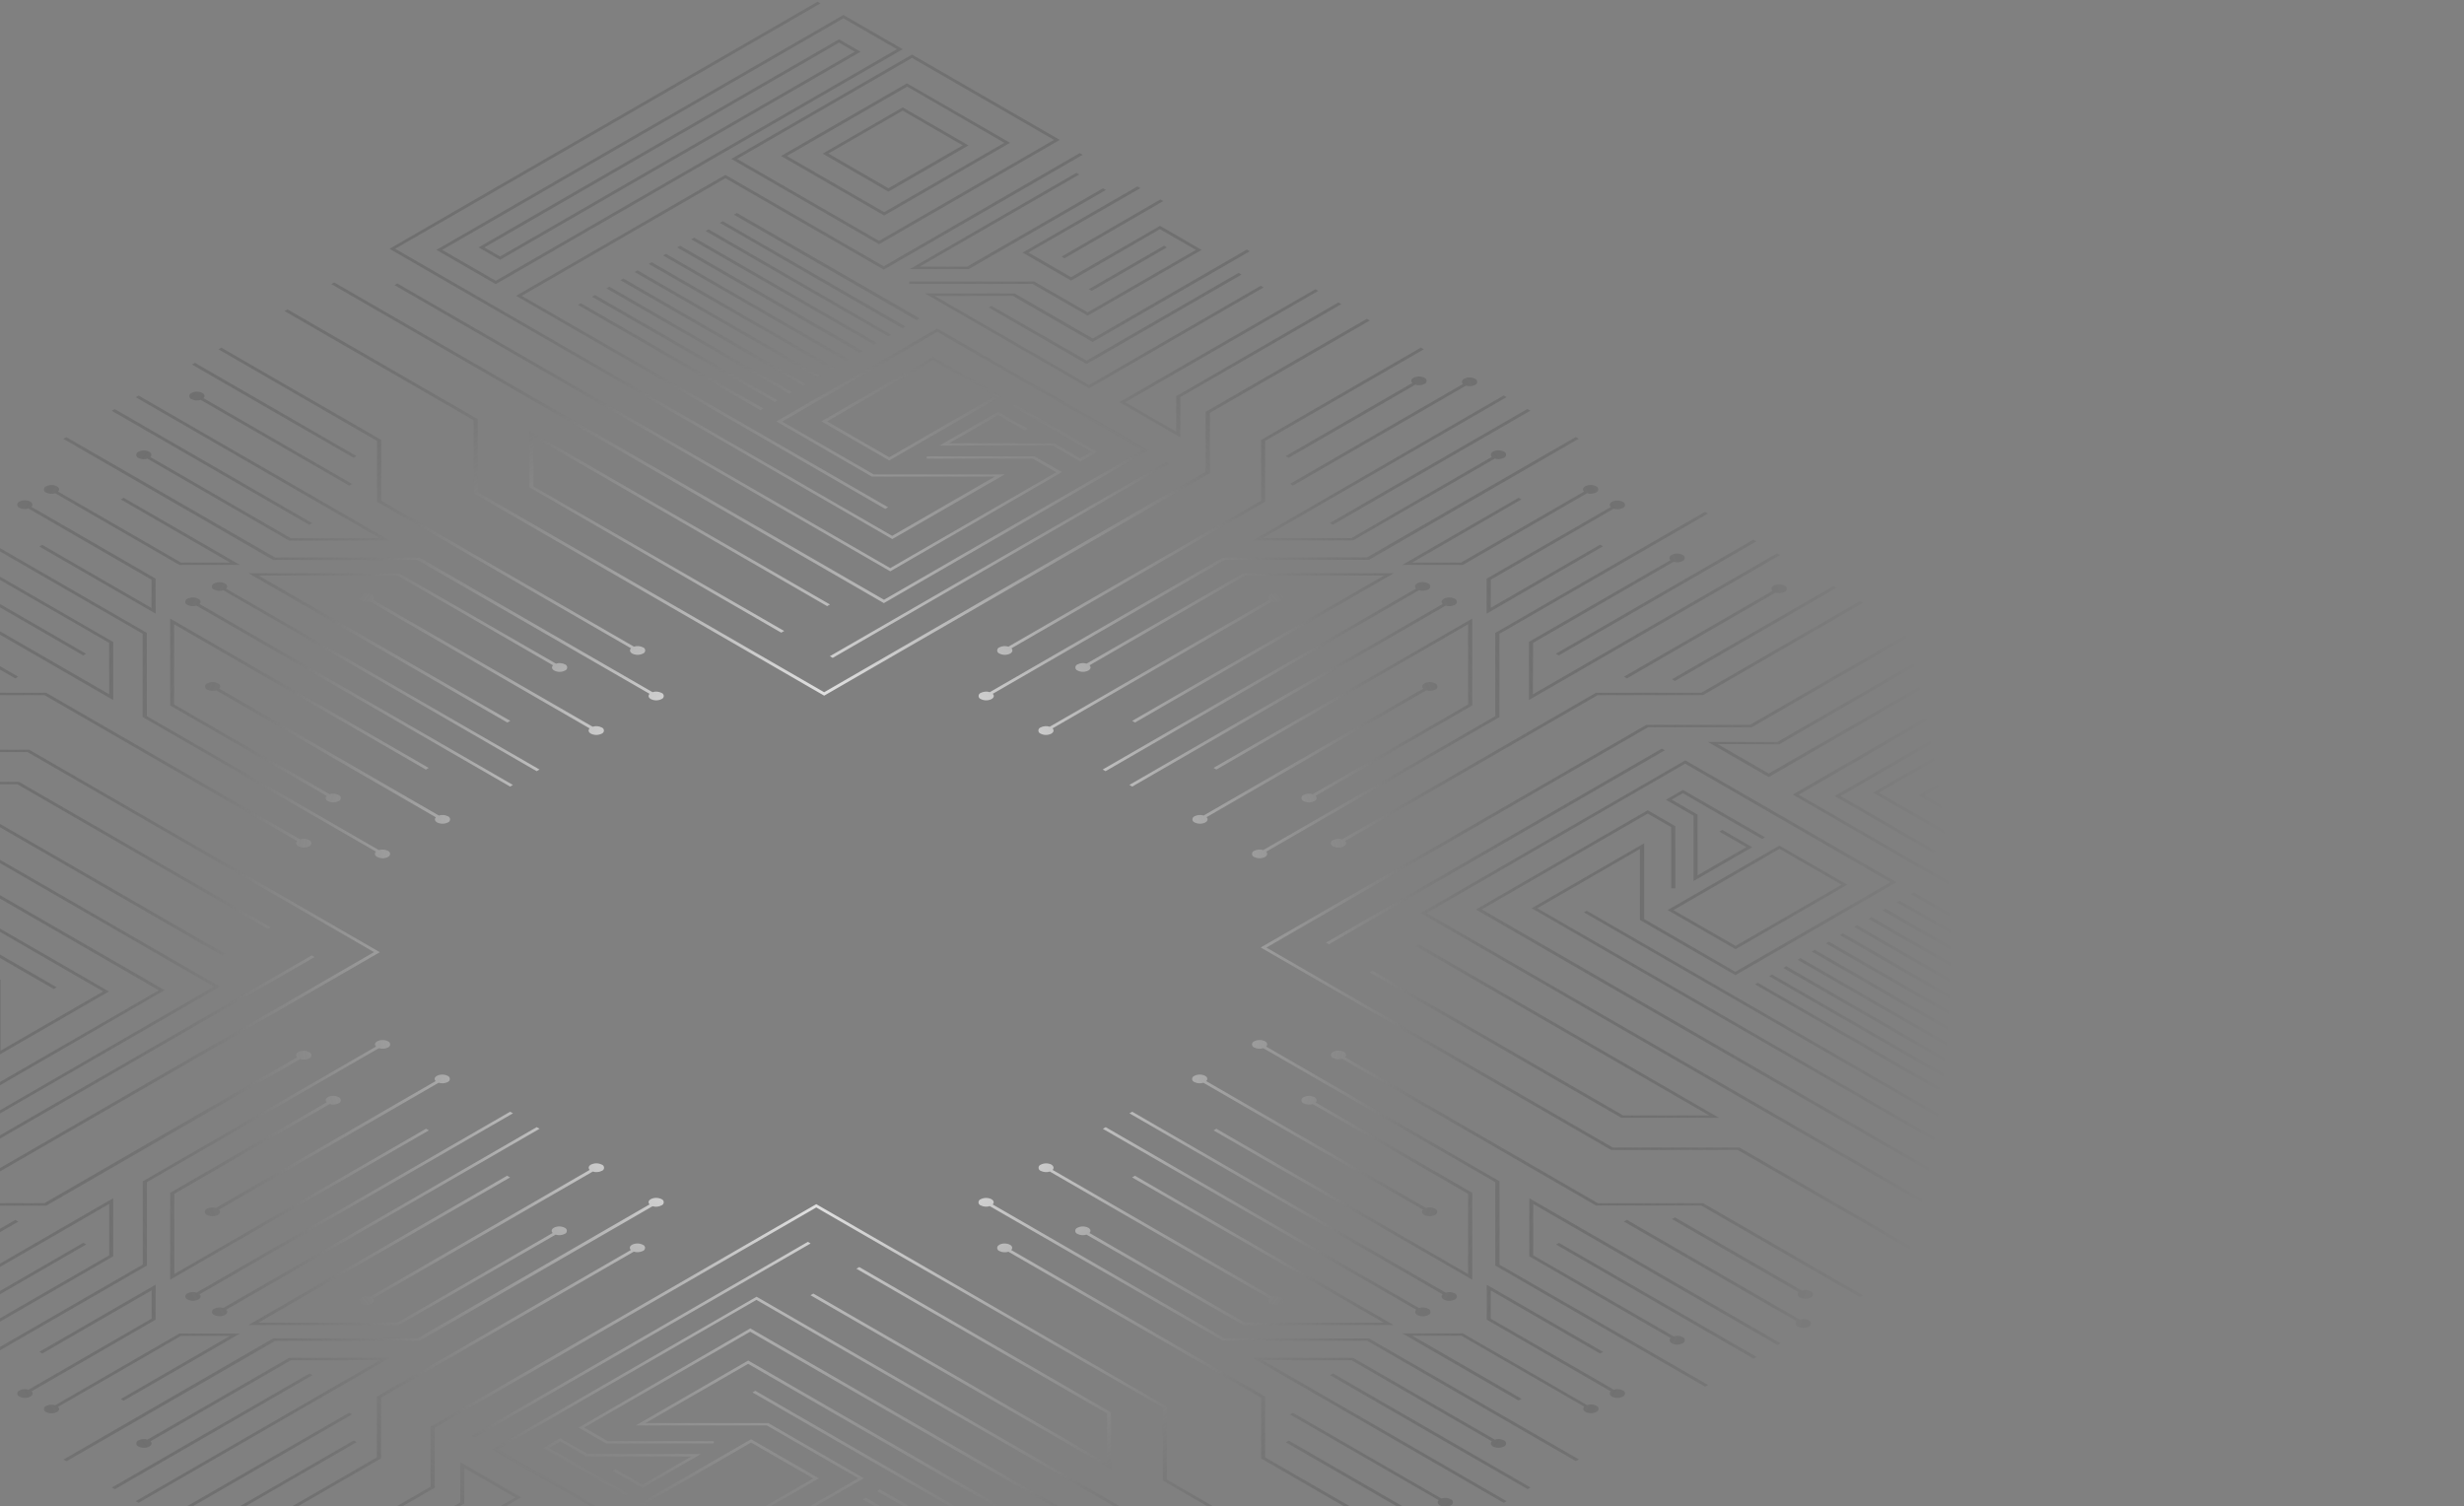<svg width="1253" height="766" viewBox="0 0 1253 766" fill="none" xmlns="http://www.w3.org/2000/svg">
<rect x="0" y="0" width="1253" height="766" fill="#808080" stroke="none"/>
<path style="mix-blend-mode:color-dodge" d="M-87.096 482.167L-179.964 428.551L-181.417 429.392L-88.564 483.008L-87.096 482.167ZM-94.316 486.327L-187.184 432.788L-188.637 433.629L-95.769 487.169L-94.316 486.327ZM-108.756 494.664L-201.609 441.048L-203.139 441.89L-110.271 495.506L-108.756 494.664ZM-137.622 511.338L-230.49 457.722L-232.019 458.563L-139.151 512.179L-137.622 511.338ZM-123.181 503.001L-216.049 449.385L-217.502 450.227L-124.65 503.842L-123.181 503.001ZM-115.976 498.84L-208.829 445.301L-210.282 446.142L-117.43 499.758L-115.976 498.84ZM-101.536 490.58L-194.389 436.964L-195.918 437.805L-102.989 491.345L-101.536 490.58ZM-79.876 478.082L-172.744 424.543L-174.197 425.384L-81.344 478.924L-79.876 478.082ZM-58.23 465.569L-151.083 411.877L-152.613 412.718L-59.745 466.258L-58.23 465.569ZM-130.401 507.162L-223.269 453.622L-224.723 454.464L-131.855 508.003L-130.401 507.162ZM-65.451 469.669L-158.303 416.053L-159.833 416.894L-66.965 470.51L-65.451 469.669ZM-72.671 473.83L-165.523 420.214L-167.053 421.055L-74.078 474.671L-72.671 473.83ZM424.313 186.904L331.445 133.365L329.915 134.206L422.844 187.7L424.313 186.904ZM388.212 207.739L295.359 154.199L293.906 155.041L386.759 208.657L388.212 207.739ZM395.432 203.578L302.579 150.039L301.05 150.88L394.01 204.419L395.432 203.578ZM445.912 174.407L353.06 120.867L351.53 121.709L444.49 175.248L445.912 174.407ZM453.132 170.231L360.356 116.63L358.827 117.471L451.694 171.011L453.132 170.231ZM438.738 178.522L345.885 124.982L344.356 125.823L437.208 179.439L438.738 178.522ZM460.398 166.024L367.531 112.485L366.077 113.326L458.945 166.942L460.398 166.024ZM467.619 161.863L374.751 108.324L373.221 109.165L466.074 162.781L467.619 161.863ZM402.652 199.356L309.876 145.786L308.346 146.627L401.214 200.167L402.652 199.356ZM417.093 191.019L324.225 137.48L322.772 138.321L415.64 191.861L417.093 191.019ZM409.872 195.195L317.005 141.625L315.475 142.467L408.343 196.006L409.872 195.195ZM431.518 182.698L338.665 129.082L337.212 129.923L430.065 183.539L431.518 182.698ZM388.258 791.517L481.111 845.133L482.564 844.292L389.711 790.753L388.258 791.517ZM381.038 795.694L473.89 849.309L475.42 848.468L382.552 794.929L381.038 795.694ZM373.818 799.854L466.67 853.394L468.2 852.552L375.332 799.013L373.818 799.854ZM395.539 787.464L488.407 841.003L489.86 840.162L397.008 786.546L395.539 787.464ZM366.597 804.168L459.465 857.708L460.919 856.866L368.051 803.327L366.597 804.168ZM438.769 762.484L531.636 816.023L533.09 815.182L440.237 761.566L438.769 762.484ZM431.564 766.66L524.416 820.276L525.87 819.434L433.017 765.819L431.564 766.66ZM424.343 770.821L517.196 824.437L518.726 823.595L425.858 770.056L424.343 770.821ZM446.019 758.277L538.887 811.817L540.34 810.975L447.488 757.359L446.019 758.277ZM402.714 783.272L495.581 836.812L497.035 835.97L404.182 782.355L402.714 783.272ZM417.154 774.951L510.006 828.49L511.536 827.649L418.668 774.109L417.154 774.951ZM409.934 779.112L502.802 832.651L504.255 831.81L411.387 778.27L409.934 779.112ZM950.177 467.206L1043.05 520.746L1044.57 519.904L951.722 466.365L950.177 467.206ZM957.397 463.045L1050.25 516.585L1051.78 515.744L958.912 462.128L957.397 463.045ZM971.838 454.709L1064.69 508.248L1066.22 507.407L973.291 453.867L971.838 454.709ZM964.587 458.869L1057.44 512.409L1058.97 511.583L966.101 458.043L964.587 458.869ZM942.926 471.367L1035.79 524.983L1037.25 524.142L944.395 470.526L942.926 471.367ZM899.621 496.362L992.489 549.978L994.018 549.137L901.166 495.597L899.621 496.362ZM935.721 475.528L1028.57 529.067L1030.03 528.226L937.175 474.61L935.721 475.528ZM906.841 492.201L999.77 545.817L1001.22 544.976L908.37 491.36L906.841 492.201ZM892.416 500.538L985.268 554.154L986.798 553.313L893.9 499.758L892.416 500.538ZM914.107 488.041L1006.97 541.58L1008.43 540.739L915.56 487.199L914.107 488.041ZM928.547 479.704L1021.4 533.32L1022.93 532.478L930.062 478.862L928.547 479.704ZM921.327 483.865L1014.19 537.481L1015.72 536.639L922.857 483.023L921.327 483.865ZM70.433 764.228L198.208 690.496H147.024L75.022 732.073C73.503 731.602 71.862 731.728 70.433 732.425C70.107 732.543 69.825 732.758 69.626 733.041C69.427 733.324 69.32 733.662 69.32 734.008C69.32 734.355 69.427 734.693 69.626 734.976C69.825 735.259 70.107 735.474 70.433 735.592C71.283 736.017 72.22 736.239 73.171 736.239C74.121 736.239 75.059 736.017 75.909 735.592C77.178 734.873 77.439 733.771 76.536 732.915L147.942 691.689H193.221L69.025 763.386L70.433 764.228ZM110.801 770.071C110.468 770.181 110.178 770.393 109.973 770.678C109.767 770.962 109.657 771.304 109.657 771.654C109.657 772.005 109.767 772.347 109.973 772.631C110.178 772.915 110.468 773.128 110.801 773.238C111.651 773.663 112.589 773.884 113.539 773.884C114.49 773.884 115.428 773.663 116.278 773.238C117.532 772.503 117.731 771.402 116.889 770.561L181.382 733.343L179.928 732.502L115.482 769.719C114.717 769.467 113.91 769.368 113.107 769.428C112.303 769.489 111.52 769.707 110.801 770.071ZM-10.932 585.329L159.966 486.679L158.513 485.838L-12.385 584.488L-10.932 585.329ZM-15.521 545.42V514.29H-17.648V545.909L-3.635 554.001L83.695 503.521L-168.384 358.047L-169.837 358.888L80.789 503.582L-3.635 552.319L-15.521 545.42ZM-21.533 564.388L-12.89 559.416L-26.917 551.309V518.115L-56.747 535.339L-41.633 544.058L-40.103 543.217L-53.764 535.339L-28.906 520.975V551.768L-15.72 559.416L-21.456 562.736L-61.84 539.53L-63.37 540.372L-21.533 564.388ZM90.502 772.656C91.757 771.937 91.955 770.836 91.114 769.979L179.041 719.224L177.588 718.383L89.6 769.138C88.082 768.662 86.438 768.788 85.011 769.49C84.678 769.6 84.388 769.812 84.182 770.096C83.977 770.381 83.866 770.722 83.866 771.073C83.866 771.424 83.977 771.766 84.182 772.05C84.388 772.334 84.678 772.546 85.011 772.656C85.863 773.084 86.803 773.307 87.756 773.307C88.71 773.307 89.65 773.084 90.502 772.656ZM152.088 811.388L153.617 812.23L236.114 764.595V746.498L262.119 761.505L163.958 818.104L165.411 818.945L265.025 761.428L234.08 743.546V764.029L152.088 811.388ZM-48.379 483.344L-105.177 516.141L-70.636 536.027L-13.854 503.246L-48.379 483.344ZM-16.76 503.231L-70.636 534.391L-102.255 516.141L-48.379 485.027L-16.76 503.231ZM280.521 819.037L279.068 818.195L240.826 840.3L242.355 841.141L280.521 819.037ZM193.038 820.704L280.353 770.224L358.827 815.625H319.054L278.517 792.19L198.682 838.28L200.136 839.122L278.517 793.873L318.289 816.819H363.875L280.353 768.603L191.63 819.863L193.038 820.704ZM331.445 809.675L281.638 780.917L202.874 826.395L204.327 827.236L281.638 782.599L329.992 810.516L331.445 809.675ZM292.927 834.762L242.707 863.75L244.237 864.591L294.457 835.527L292.927 834.762ZM286.808 878.206L371.523 829.255H341.556L271.848 869.486L273.301 870.328L342.413 830.433H366.582L285.401 877.303L286.808 878.206ZM52.474 504.179L0.265 534.314V498.228L-48.318 470.174L-130.141 517.411L-22.803 579.379L111.719 501.716L-169.271 339.476L-170.724 340.318L108.797 501.716L-22.803 577.773L-127.22 517.411L-48.318 471.841L-1.8 498.703V537.19L55.38 504.179L-200.293 356.563L-418 482.243L-416.47 483.084L-200.232 358.23L52.474 504.179ZM384.831 828.919L283.672 887.322L285.126 888.164L384.831 830.601L465.355 877.089L571.837 815.61L384.097 707.231L382.644 708.072L568.9 815.61L465.324 875.406L384.831 828.919ZM314.19 837.623L289.562 823.396L244.375 849.493L226.125 838.953L281.194 807.182L308.346 822.861H371.829V821.668H309.111L281.118 805.499L223.158 838.953L244.329 851.191L289.516 825.094L311.238 837.638L254.272 870.389L255.725 871.245L314.19 837.623ZM56.925 756.426L58.455 757.268L158.895 699.277L157.442 698.435L56.925 756.426ZM558.039 229.721L516.385 205.658L514.856 206.5L555.071 229.721L549.335 233.04L536.164 225.392H482.732L507.59 211.043L521.25 218.936L522.703 218.095L507.59 209.36L477.76 226.585H535.354L549.381 234.692L558.039 229.721ZM474.472 181.474L417.674 214.271L452.215 234.157L509.012 201.467L474.472 181.474ZM506.09 201.36L452.215 232.52L420.596 214.271L474.472 183.111L506.09 201.36ZM428.887 7.608L221.949 127.078L252.115 144.486L459.052 25.016L428.887 7.608ZM456.131 25.016L252.115 142.803L224.856 127.078L428.887 9.291L456.131 25.016ZM526.053 232.061H471.275V233.239H525.196L537.143 240.153L452.719 288.889L202.094 144.149L200.64 144.991L452.719 290.526L540.065 240.046L526.053 232.061ZM476.613 167.064L394.79 214.301L443.358 242.356H505.907L453.683 272.491L200.977 126.512L417.215 1.719L415.762 0.878L198.07 126.512L453.744 274.128L510.94 241.239H444.275L397.757 214.378L476.613 168.747L581.092 229.002L449.538 304.982L169.955 143.629L168.501 144.47L449.476 306.695L583.998 229.002L476.613 167.064ZM426.669 19.984L243.38 125.808L254.318 132.111L437.606 26.301L426.669 19.984ZM434.699 26.301L254.318 130.428L246.302 125.839L426.669 21.666L434.699 26.301ZM668.407 407.395C669.661 406.676 669.937 405.575 669.019 404.718L748.655 358.735V314.573L617.101 390.492L618.554 391.333L746.559 317.433V358.246L667.52 403.877C666.002 403.392 664.356 403.518 662.93 404.229C662.597 404.339 662.307 404.551 662.102 404.835C661.897 405.119 661.786 405.461 661.786 405.812C661.786 406.162 661.897 406.504 662.102 406.789C662.307 407.073 662.597 407.285 662.93 407.395C663.781 407.82 664.718 408.042 665.669 408.042C666.619 408.042 667.557 407.82 668.407 407.395ZM729.839 350.674C730.167 350.56 730.451 350.348 730.652 350.065C730.853 349.783 730.961 349.445 730.961 349.098C730.961 348.752 730.853 348.414 730.652 348.131C730.451 347.849 730.167 347.636 729.839 347.523C728.989 347.097 728.052 346.876 727.101 346.876C726.151 346.876 725.213 347.097 724.363 347.523C723.109 348.242 722.833 349.343 723.751 350.2L612.083 414.707C610.564 414.227 608.918 414.359 607.494 415.074C607.167 415.188 606.882 415.4 606.681 415.683C606.48 415.965 606.372 416.303 606.372 416.65C606.372 416.996 606.48 417.334 606.681 417.617C606.882 417.899 607.167 418.112 607.494 418.225C608.344 418.651 609.282 418.872 610.232 418.872C611.183 418.872 612.12 418.651 612.971 418.225C614.225 417.506 614.424 416.405 613.582 415.548L725.327 351.041C726.823 351.5 728.438 351.369 729.839 350.674ZM615.25 209.942L696.614 162.965L695.085 162.123L613.108 209.452V239.908L419.112 352.005L242.952 250.295V213.154L146.198 157.32L144.669 158.161L240.887 213.705V250.846L419.112 353.749L615.25 240.551V209.942ZM423.456 334.551L594.308 235.885L592.87 235.12L422.003 333.694L423.456 334.551ZM397.253 321.717L398.782 320.875L271.282 247.358V222.011L420.611 308.225L422.064 307.383L269.217 219.135V247.786L397.253 321.717ZM547.377 87.887L462.662 136.837H492.66L562.368 96.591L560.915 95.75L491.803 135.598H467.634L548.83 88.728L547.377 87.887ZM634.065 126.91L555.699 172.158L515.927 149.213H470.357L553.848 197.429L642.57 146.168L641.117 145.327L553.786 195.807L475.267 150.467H515.039L555.637 173.902L635.472 127.812L634.065 126.91ZM449.4 137.113L550.574 78.709L549.044 77.867L449.4 135.43L368.892 88.942L262.456 150.436L450.18 258.8L451.633 257.959L265.316 150.436L368.892 90.625L449.4 137.113ZM739.721 304.462C738.871 304.036 737.934 303.815 736.983 303.815C736.033 303.815 735.095 304.036 734.245 304.462C732.991 305.181 732.715 306.282 733.633 307.139L574.315 399.15L575.768 399.991L735.132 307.98C736.651 308.46 738.298 308.328 739.721 307.613C740.049 307.499 740.333 307.287 740.534 307.004C740.735 306.722 740.843 306.384 740.843 306.037C740.843 305.691 740.735 305.353 740.534 305.07C740.333 304.788 740.049 304.575 739.721 304.462ZM502.771 156.372L552.578 185.115L631.342 139.637L629.889 138.749L552.578 183.386L504.224 155.576L502.771 156.372ZM670.349 147.928L668.896 147.086L569.267 204.526L600.228 222.409V201.926L682.113 154.658L680.583 153.817L598.163 201.467V219.563L572.158 204.557L670.349 147.928ZM553.695 147.071L555.148 147.912L593.39 125.808L591.937 124.967L553.695 147.071ZM459.037 54.616L418.347 78.112L451.771 97.448L492.476 73.951L459.037 54.616ZM489.554 73.921L451.771 95.734L421.253 78.066L459.037 56.253L489.554 73.921ZM520.041 128.455L544.669 142.681L589.811 116.538L608.167 127.078L553.098 158.85L525.931 143.17H462.387V144.363H525.105L553.098 160.532L611.043 127.078L589.887 114.84L544.669 140.952L522.963 128.409L579.929 95.658L578.399 94.817L520.041 128.455ZM461.209 42.379L397.176 79.321L449.614 109.593L513.632 72.621L461.209 42.379ZM510.725 72.621L449.614 107.911L400.128 79.321L461.316 44.031L510.725 72.621ZM541.319 131.33L591.539 102.266L590.086 101.425L539.836 130.489L541.319 131.33ZM463.779 27.755L371.905 80.805L447.029 124.187L538.918 71.137L463.779 27.755ZM535.996 71.137L447.029 122.504L374.812 80.805L463.779 29.437L535.996 71.137ZM720.738 296.63C719.483 297.364 719.208 298.465 720.126 299.307L560.747 391.318L562.2 392.159L721.564 300.148C723.081 300.632 724.727 300.506 726.153 299.796C726.486 299.686 726.776 299.474 726.981 299.19C727.187 298.905 727.297 298.564 727.297 298.213C727.297 297.862 727.187 297.52 726.981 297.236C726.776 296.952 726.486 296.74 726.153 296.63C725.311 296.214 724.384 295.998 723.445 295.998C722.506 295.998 721.58 296.214 720.738 296.63ZM222.286 418.225C223.136 418.651 224.073 418.872 225.024 418.872C225.974 418.872 226.912 418.651 227.762 418.225C228.09 418.112 228.374 417.899 228.575 417.617C228.776 417.334 228.884 416.996 228.884 416.65C228.884 416.303 228.776 415.965 228.575 415.683C228.374 415.4 228.09 415.188 227.762 415.074C226.338 414.359 224.692 414.227 223.173 414.707L111.505 350.2C112.331 349.343 112.132 348.242 110.878 347.523C110.028 347.097 109.09 346.876 108.14 346.876C107.189 346.876 106.252 347.097 105.401 347.523C105.068 347.633 104.779 347.845 104.573 348.129C104.368 348.413 104.257 348.755 104.257 349.106C104.257 349.457 104.368 349.798 104.573 350.083C104.779 350.367 105.068 350.579 105.401 350.689C106.829 351.391 108.472 351.517 109.991 351.041L221.658 415.625C220.832 416.405 221.016 417.506 222.286 418.225ZM260.819 399.15L101.455 307.139C102.281 306.282 102.097 305.181 100.828 304.462C99.978 304.036 99.04 303.815 98.09 303.815C97.139 303.815 96.201 304.036 95.351 304.462C95.024 304.575 94.74 304.788 94.539 305.07C94.338 305.353 94.23 305.691 94.23 306.037C94.23 306.384 94.338 306.722 94.539 307.004C94.74 307.287 95.024 307.499 95.351 307.613C96.775 308.328 98.421 308.46 99.94 307.98L259.396 399.991L260.819 399.15ZM708.699 673.823L577.145 597.888L575.692 598.73L703.727 672.614H633.055L554.016 626.998C554.857 626.142 554.658 625.056 553.404 624.321C552.554 623.896 551.616 623.675 550.666 623.675C549.715 623.675 548.778 623.896 547.928 624.321C547.595 624.431 547.305 624.644 547.099 624.928C546.894 625.212 546.783 625.554 546.783 625.905C546.783 626.255 546.894 626.597 547.099 626.881C547.305 627.166 547.595 627.378 547.928 627.488C549.353 628.198 551 628.324 552.517 627.84L632.153 673.823H708.699ZM15.991 257.745C16.817 256.888 16.633 255.802 15.363 255.068C14.513 254.642 13.576 254.421 12.625 254.421C11.675 254.421 10.737 254.642 9.887 255.068C9.561 255.185 9.279 255.4 9.08 255.683C8.881 255.967 8.774 256.305 8.774 256.651C8.774 256.997 8.881 257.335 9.08 257.619C9.279 257.902 9.561 258.117 9.887 258.234C11.313 258.944 12.959 259.07 14.476 258.586L77.056 294.779V309.188L21.467 277.065L20.014 277.906L79.121 312.034V294.243L15.991 257.745ZM574.33 566.132L733.603 658.189C732.776 659.046 732.975 660.132 734.23 660.866C735.08 661.291 736.017 661.513 736.968 661.513C737.918 661.513 738.856 661.291 739.706 660.866C740.039 660.756 740.329 660.544 740.534 660.259C740.74 659.975 740.85 659.633 740.85 659.283C740.85 658.932 740.74 658.59 740.534 658.306C740.329 658.022 740.039 657.81 739.706 657.699C738.28 656.989 736.634 656.863 735.117 657.348L575.768 565.336L574.33 566.132ZM-14.42 284.897C-13.578 284.04 -13.777 282.939 -15.032 282.22C-15.882 281.794 -16.819 281.573 -17.77 281.573C-18.72 281.573 -19.658 281.794 -20.508 282.22C-20.836 282.333 -21.12 282.546 -21.321 282.828C-21.522 283.111 -21.63 283.449 -21.63 283.795C-21.63 284.142 -21.522 284.48 -21.321 284.762C-21.12 285.045 -20.836 285.258 -20.508 285.371C-19.084 286.086 -17.438 286.218 -15.919 285.738L55.518 326.902V353.045L-68.678 281.409L-70.208 282.25L57.568 355.967V326.474L-14.42 284.897ZM28.09 250.815L91.221 287.268H121.999L62.891 253.125L61.438 253.966L117.027 286.09H92.062L29.544 249.989C30.37 249.132 30.171 248.031 28.916 247.312C28.067 246.887 27.129 246.665 26.178 246.665C25.228 246.665 24.29 246.887 23.44 247.312C23.113 247.426 22.829 247.638 22.628 247.921C22.427 248.203 22.318 248.541 22.318 248.888C22.318 249.234 22.427 249.572 22.628 249.855C22.829 250.137 23.113 250.35 23.44 250.463C24.879 251.186 26.544 251.312 28.075 250.815H28.09ZM-81.084 309.066L-16.638 346.268L-15.108 345.427L-79.631 308.225C-78.79 307.368 -78.988 306.282 -80.243 305.548C-81.093 305.122 -82.03 304.901 -82.981 304.901C-83.931 304.901 -84.869 305.122 -85.719 305.548C-86.052 305.658 -86.342 305.87 -86.547 306.154C-86.753 306.438 -86.863 306.78 -86.863 307.131C-86.863 307.482 -86.753 307.823 -86.547 308.108C-86.342 308.392 -86.052 308.604 -85.719 308.714C-84.281 309.437 -82.615 309.563 -81.084 309.066ZM-56.609 274.449L-58.139 275.29L42.301 333.281L43.755 332.44L-56.609 274.449ZM86.54 314.573V358.735L166.085 404.718C165.243 405.575 165.442 406.676 166.696 407.395C167.547 407.82 168.484 408.042 169.435 408.042C170.385 408.042 171.323 407.82 172.173 407.395C172.506 407.285 172.796 407.073 173.001 406.789C173.207 406.504 173.317 406.162 173.317 405.812C173.317 405.461 173.207 405.119 173.001 404.835C172.796 404.551 172.506 404.339 172.173 404.229C170.747 403.518 169.101 403.392 167.584 403.877L88.544 358.246V317.449L216.565 391.348L218.018 390.507L86.54 314.573ZM534.742 592.244C533.892 591.818 532.954 591.597 532.004 591.597C531.053 591.597 530.115 591.818 529.265 592.244C528.932 592.354 528.643 592.566 528.437 592.85C528.232 593.134 528.121 593.476 528.121 593.827C528.121 594.178 528.232 594.519 528.437 594.804C528.643 595.088 528.932 595.3 529.265 595.41C530.691 596.12 532.337 596.246 533.854 595.762L645.522 660.285C644.681 661.126 644.88 662.227 646.134 662.962C646.984 663.387 647.922 663.608 648.873 663.608C649.823 663.608 650.761 663.387 651.611 662.962C651.944 662.852 652.234 662.639 652.439 662.355C652.645 662.071 652.755 661.729 652.755 661.378C652.755 661.028 652.645 660.686 652.439 660.402C652.234 660.117 651.944 659.905 651.611 659.795C650.185 659.085 648.539 658.959 647.022 659.443L535.277 594.921C536.088 594.064 535.889 592.978 534.635 592.244H534.742ZM300.484 373.084C301.334 373.509 302.271 373.731 303.222 373.731C304.172 373.731 305.11 373.509 305.96 373.084C306.293 372.974 306.583 372.762 306.789 372.477C306.994 372.193 307.105 371.851 307.105 371.501C307.105 371.15 306.994 370.808 306.789 370.524C306.583 370.24 306.293 370.027 305.96 369.917C304.537 369.202 302.89 369.071 301.371 369.55L189.627 305.043C190.468 304.186 190.269 303.085 189.015 302.366C188.165 301.941 187.227 301.719 186.277 301.719C185.326 301.719 184.388 301.941 183.538 302.366C183.205 302.476 182.916 302.688 182.71 302.972C182.505 303.257 182.394 303.598 182.394 303.949C182.394 304.3 182.505 304.642 182.71 304.926C182.916 305.21 183.205 305.422 183.538 305.532C184.964 306.242 186.61 306.369 188.128 305.884L299.795 370.392C299.031 371.264 299.168 372.35 300.484 373.084ZM99.145 184.518L97.615 185.359L179.821 232.78L181.274 231.939L99.145 184.518ZM102.051 203.333L177.588 246.945L179.041 246.104L103.505 202.492C104.346 201.635 104.147 200.549 102.893 199.815C102.043 199.39 101.105 199.168 100.155 199.168C99.204 199.168 98.266 199.39 97.416 199.815C97.083 199.925 96.793 200.137 96.588 200.421C96.383 200.706 96.272 201.048 96.272 201.398C96.272 201.749 96.383 202.091 96.588 202.375C96.793 202.659 97.083 202.871 97.416 202.981C98.855 203.704 100.52 203.83 102.051 203.333ZM529.158 369.917C528.831 370.031 528.547 370.244 528.346 370.526C528.145 370.808 528.037 371.146 528.037 371.493C528.037 371.84 528.145 372.178 528.346 372.46C528.547 372.742 528.831 372.955 529.158 373.069C530.005 373.506 530.944 373.734 531.897 373.734C532.849 373.734 533.788 373.506 534.635 373.069C535.889 372.35 536.088 371.248 535.247 370.392L646.991 305.884C648.51 306.356 650.151 306.23 651.58 305.532C651.906 305.415 652.188 305.2 652.387 304.917C652.586 304.633 652.693 304.296 652.693 303.949C652.693 303.603 652.586 303.265 652.387 302.982C652.188 302.698 651.906 302.483 651.58 302.366C650.728 301.938 649.788 301.715 648.834 301.715C647.881 301.715 646.941 301.938 646.089 302.366C644.834 303.085 644.559 304.186 645.477 305.043L533.809 369.55C532.271 369.054 530.599 369.186 529.158 369.917ZM552.563 337.473C551.044 336.993 549.397 337.125 547.974 337.84C547.646 337.953 547.362 338.166 547.161 338.448C546.96 338.731 546.852 339.069 546.852 339.415C546.852 339.762 546.96 340.1 547.161 340.382C547.362 340.665 547.646 340.877 547.974 340.991C548.824 341.416 549.761 341.638 550.712 341.638C551.662 341.638 552.6 341.416 553.45 340.991C554.704 340.272 554.903 339.17 554.062 338.314L633.101 292.683H703.773L575.738 366.583L577.191 367.424L708.745 291.505H632.26L552.563 337.473ZM58.379 208.045L56.849 208.886L157.289 266.877L158.742 266.036L58.379 208.045ZM75.022 233.254L147.024 274.893H198.208L70.509 201.161L69.056 202.002L193.237 273.715H147.881L76.475 232.413C77.316 231.556 77.117 230.455 75.863 229.736C75.016 229.299 74.078 229.07 73.125 229.07C72.172 229.07 71.233 229.299 70.387 229.736C70.059 229.849 69.775 230.062 69.574 230.344C69.373 230.627 69.265 230.965 69.265 231.311C69.265 231.658 69.373 231.996 69.574 232.279C69.775 232.561 70.059 232.774 70.387 232.887C71.823 233.615 73.489 233.746 75.022 233.254ZM612.848 547.087C611.998 546.662 611.061 546.44 610.11 546.44C609.159 546.44 608.222 546.662 607.372 547.087C607.039 547.197 606.749 547.409 606.543 547.693C606.338 547.978 606.227 548.32 606.227 548.67C606.227 549.021 606.338 549.363 606.543 549.647C606.749 549.931 607.039 550.143 607.372 550.254C608.797 550.964 610.444 551.09 611.961 550.605L723.629 615.128C722.787 615.969 722.986 617.071 724.241 617.805C725.091 618.23 726.028 618.452 726.979 618.452C727.929 618.452 728.867 618.23 729.717 617.805C730.05 617.695 730.34 617.483 730.545 617.198C730.751 616.914 730.861 616.572 730.861 616.222C730.861 615.871 730.751 615.529 730.545 615.245C730.34 614.961 730.05 614.748 729.717 614.638C728.292 613.928 726.645 613.802 725.128 614.287L613.384 549.764C614.286 548.923 614.103 547.821 612.848 547.087ZM-34.979 398.798H8.816L136.255 472.361L137.709 471.52L9.673 397.605H-39.95L112.897 485.853L114.427 485.012L-34.979 398.798ZM748.655 650.739V606.577L669.019 560.61C669.86 559.753 669.661 558.652 668.407 557.917C667.557 557.492 666.619 557.27 665.669 557.27C664.718 557.27 663.781 557.492 662.93 557.917C662.597 558.027 662.307 558.24 662.102 558.524C661.897 558.808 661.786 559.15 661.786 559.5C661.786 559.851 661.897 560.193 662.102 560.477C662.307 560.762 662.597 560.974 662.93 561.084C664.354 561.799 666 561.931 667.52 561.451L746.559 607.082V647.879L618.554 573.979L617.101 574.82L748.655 650.739ZM330.313 352.815C329.487 353.672 329.67 354.773 330.94 355.492C331.79 355.918 332.728 356.139 333.678 356.139C334.629 356.139 335.566 355.918 336.416 355.492C336.744 355.379 337.028 355.166 337.229 354.884C337.43 354.601 337.538 354.263 337.538 353.917C337.538 353.57 337.43 353.232 337.229 352.95C337.028 352.667 336.744 352.455 336.416 352.341C334.993 351.626 333.346 351.494 331.827 351.974L213.23 283.505H139.85L33.766 222.317L32.236 223.158L138.917 284.759H212.251L330.313 352.815ZM126.419 291.505L257.974 367.424L259.503 366.583L131.498 292.683H202.17L281.21 338.314C280.384 339.17 280.567 340.272 281.837 340.991C282.683 341.428 283.622 341.656 284.575 341.656C285.528 341.656 286.467 341.428 287.313 340.991C287.641 340.877 287.925 340.665 288.126 340.382C288.327 340.1 288.435 339.762 288.435 339.415C288.435 339.069 288.327 338.731 288.126 338.448C287.925 338.166 287.641 337.953 287.313 337.84C285.89 337.125 284.243 336.993 282.724 337.473L203.088 291.582L126.419 291.505ZM1035.82 583.31L1219.11 477.486L1208.18 471.183L1024.89 576.993L1035.82 583.31ZM1027.79 576.993L1208.18 472.866L1216.19 477.455L1035.82 581.628L1027.79 576.993ZM904.806 378.484L987.303 330.849L985.773 330.008L903.873 377.291H868.507L899.452 395.157L999.066 337.61L997.613 336.769L899.452 393.368L873.447 378.377L904.806 378.484ZM684.01 537.572C684.851 536.716 684.652 535.614 683.398 534.895C682.548 534.47 681.61 534.248 680.66 534.248C679.709 534.248 678.771 534.47 677.922 534.895C677.594 535.009 677.31 535.221 677.109 535.504C676.908 535.786 676.8 536.124 676.8 536.471C676.8 536.818 676.908 537.156 677.109 537.438C677.31 537.72 677.594 537.933 677.922 538.047C679.345 538.762 680.991 538.893 682.51 538.414L811.617 613.032H865.156L945.848 659.612L947.378 658.77L866.09 611.854H812.55L684.01 537.572ZM644.023 481.861L838.081 369.81H890.825L972.801 322.481L971.272 321.64L889.892 368.617H837.224L641.102 481.815L819.266 584.763H883.666L979.761 640.246L981.291 639.404L884.584 583.57H820.183L644.023 481.861ZM846.601 381.543L845.072 380.702L674.281 479.352L675.81 480.193L846.601 381.543ZM995.257 452.338V426.027L955.485 403.081L1033.85 357.833L1032.4 356.991L952.563 403.081L993.162 426.516V449.462L914.642 404.121L1001.96 353.641L1000.43 352.8L911.705 404.06L995.257 452.338ZM805.498 463.963L993.208 572.342L1099.69 510.848L1019.18 464.376L1118.89 406.798L1117.36 405.957L1016.18 464.376L1096.71 510.848L993.131 570.66L806.875 463.122L805.498 463.963ZM1027.73 412.168L1077.95 383.103L1076.42 382.262L1026.2 411.326L1027.73 412.168ZM776.862 757.268L778.316 756.426L677.876 698.435L676.346 699.277L776.862 757.268ZM1088.03 389.008L1031.3 421.897L1009.59 409.368L1054.84 383.272L1033.67 371.034L975.723 404.489L1003.73 420.658V456.927H1005.8V420.214L978.645 404.534L1033.71 372.763L1051.98 383.302L1006.78 409.399L1031.4 423.61L1089.53 389.88L1088.03 389.008ZM984.335 432.712L935.997 404.81L1013.31 360.173L1011.78 359.332L932.999 404.81L982.943 433.553L984.335 432.712ZM1087.94 399.991L1086.49 399.15L1016.78 439.396V456.712L1101.49 407.762L1099.97 406.921L1018.85 453.867V439.916L1087.94 399.991ZM191.738 224.214V255.114L320.875 329.671C320.033 330.512 320.232 331.614 321.487 332.348C322.337 332.773 323.274 332.995 324.225 332.995C325.175 332.995 326.113 332.773 326.963 332.348C327.296 332.238 327.586 332.026 327.791 331.742C327.997 331.457 328.107 331.116 328.107 330.765C328.107 330.414 327.997 330.072 327.791 329.788C327.586 329.504 327.296 329.292 326.963 329.182C325.537 328.471 323.891 328.345 322.374 328.83L193.879 254.624V223.724L112.545 176.793L111.092 177.634L191.738 224.214ZM807.028 714.513L743.897 678.06H713.135L772.243 712.187L773.772 711.346L718.183 679.222H743.132L805.667 715.323C804.825 716.18 805.024 717.266 806.278 718C807.129 718.426 808.066 718.647 809.017 718.647C809.967 718.647 810.905 718.426 811.755 718C812.088 717.89 812.378 717.678 812.583 717.394C812.789 717.109 812.899 716.768 812.899 716.417C812.899 716.066 812.789 715.724 812.583 715.44C812.378 715.156 812.088 714.944 811.755 714.834C811.028 714.469 810.235 714.252 809.424 714.197C808.612 714.142 807.798 714.249 807.028 714.513ZM113.539 300.148L272.903 392.159L274.357 391.318L114.993 299.368C115.834 298.526 115.635 297.425 114.381 296.691C113.531 296.265 112.593 296.044 111.643 296.044C110.692 296.044 109.755 296.265 108.904 296.691C108.571 296.801 108.282 297.013 108.076 297.297C107.871 297.581 107.76 297.923 107.76 298.274C107.76 298.625 107.871 298.967 108.076 299.251C108.282 299.535 108.571 299.747 108.904 299.857C110.351 300.559 112.016 300.664 113.539 300.148ZM721.579 665.164L562.276 573.184L560.823 574.025L720.187 666.036C719.346 666.893 719.545 667.994 720.799 668.713C721.649 669.139 722.586 669.36 723.537 669.36C724.488 669.36 725.425 669.139 726.275 668.713C726.608 668.603 726.898 668.391 727.104 668.107C727.309 667.823 727.42 667.481 727.42 667.13C727.42 666.779 727.309 666.438 727.104 666.153C726.898 665.869 726.608 665.657 726.275 665.547C725.557 665.176 724.771 664.951 723.965 664.885C723.159 664.82 722.348 664.915 721.579 665.164ZM760.097 732.073L688.094 690.496H636.987L764.701 764.228L766.155 763.386L641.958 691.689H687.237L758.644 732.915C757.818 733.771 758.001 734.873 759.271 735.592C760.121 736.017 761.058 736.239 762.009 736.239C762.96 736.239 763.897 736.017 764.747 735.592C765.08 735.482 765.37 735.269 765.575 734.985C765.781 734.701 765.892 734.359 765.892 734.008C765.892 733.658 765.781 733.316 765.575 733.032C765.37 732.747 765.08 732.535 764.747 732.425C763.304 731.699 761.633 731.572 760.097 732.073ZM504.806 612.497C505.647 611.64 505.448 610.554 504.194 609.82C503.344 609.395 502.406 609.173 501.456 609.173C500.505 609.173 499.568 609.395 498.717 609.82C498.384 609.93 498.094 610.142 497.889 610.426C497.684 610.711 497.573 611.052 497.573 611.403C497.573 611.754 497.684 612.096 497.889 612.38C498.094 612.664 498.384 612.876 498.717 612.986C500.143 613.696 501.789 613.823 503.307 613.338L621.935 681.792H695.268L801.353 742.98L802.882 742.139L696.125 680.614H622.791L504.806 612.497ZM819.128 707.522C818.302 708.378 818.501 709.48 819.755 710.199C820.602 710.636 821.54 710.864 822.493 710.864C823.446 710.864 824.385 710.636 825.231 710.199C825.559 710.085 825.843 709.873 826.044 709.59C826.245 709.308 826.353 708.97 826.353 708.623C826.353 708.276 826.245 707.938 826.044 707.656C825.843 707.374 825.559 707.161 825.231 707.048C823.808 706.332 822.161 706.201 820.642 706.68L758.078 670.58V656.185L813.667 688.309L815.197 687.467L756.074 653.34V671.084L819.128 707.522ZM915.208 671.084L827.297 620.314L825.767 621.155L913.694 671.926C912.868 672.782 913.051 673.868 914.321 674.603C915.171 675.028 916.109 675.25 917.059 675.25C918.01 675.25 918.947 675.028 919.797 674.603C920.123 674.485 920.405 674.27 920.604 673.987C920.803 673.704 920.91 673.366 920.91 673.019C920.91 672.673 920.803 672.335 920.604 672.052C920.405 671.768 920.123 671.553 919.797 671.436C918.372 670.726 916.725 670.6 915.208 671.084ZM637.813 529.511C637.48 529.621 637.19 529.833 636.984 530.117C636.779 530.401 636.668 530.743 636.668 531.094C636.668 531.445 636.779 531.787 636.984 532.071C637.19 532.355 637.48 532.567 637.813 532.677C639.238 533.387 640.885 533.514 642.402 533.029L760.388 601.147V643.55L867.084 705.151L868.614 704.309L762.529 643.121V600.718L643.901 532.188C644.742 531.331 644.543 530.245 643.289 529.511C642.439 529.085 641.501 528.864 640.551 528.864C639.6 528.864 638.663 529.085 637.813 529.511ZM849.554 680.431C848.728 681.287 848.911 682.373 850.181 683.108C851.031 683.533 851.968 683.755 852.919 683.755C853.87 683.755 854.807 683.533 855.657 683.108C855.99 682.998 856.28 682.786 856.485 682.501C856.691 682.217 856.802 681.875 856.802 681.525C856.802 681.174 856.691 680.832 856.485 680.548C856.28 680.263 855.99 680.051 855.657 679.941C854.231 679.231 852.585 679.105 851.068 679.589L779.677 638.364V612.222L903.858 683.919L905.388 683.077L777.688 609.346V638.854L849.554 680.431ZM916.203 656.246L851.772 619.075L850.242 619.916L914.688 657.118C913.847 657.975 914.046 659.076 915.3 659.795C916.152 660.223 917.092 660.446 918.046 660.446C918.999 660.446 919.94 660.223 920.792 659.795C921.119 659.682 921.403 659.469 921.604 659.187C921.805 658.904 921.913 658.566 921.913 658.22C921.913 657.873 921.805 657.535 921.604 657.253C921.403 656.97 921.119 656.757 920.792 656.644C919.372 655.919 917.726 655.776 916.203 656.246ZM891.727 690.879L893.257 690.037L792.802 632.046L791.349 632.888L891.727 690.879ZM997.644 403.295L999.173 404.137L1037.42 382.033L1035.89 381.191L997.644 403.295ZM772.243 253.125L713.135 287.253H743.913L807.028 250.815C808.547 251.295 810.193 251.163 811.617 250.448C811.945 250.335 812.229 250.122 812.43 249.839C812.631 249.557 812.739 249.219 812.739 248.872C812.739 248.526 812.631 248.188 812.43 247.905C812.229 247.623 811.945 247.41 811.617 247.297C810.767 246.871 809.83 246.65 808.879 246.65C807.928 246.65 806.991 246.871 806.141 247.297C804.886 248.016 804.611 249.117 805.529 249.974L742.995 286.075H718.107L773.696 253.951L772.243 253.125ZM869.18 567.218H825.384L697.961 493.639L696.431 494.481L824.467 568.396H874.09L721.365 480.147L719.835 480.989L869.18 567.218ZM792.695 333.281L893.15 275.29L891.62 274.449L791.18 332.44L792.695 333.281ZM760.388 364.166L642.387 432.283C640.867 431.803 639.221 431.935 637.797 432.65C637.47 432.764 637.186 432.976 636.985 433.259C636.784 433.541 636.676 433.879 636.676 434.226C636.676 434.573 636.784 434.911 636.985 435.193C637.186 435.475 637.47 435.688 637.797 435.801C638.648 436.227 639.585 436.448 640.536 436.448C641.486 436.448 642.424 436.227 643.274 435.801C644.528 435.083 644.727 433.981 643.886 433.125L762.483 364.655V322.313L868.568 261.125L867.038 260.284L760.357 321.87L760.388 364.166ZM621.935 283.505L503.337 351.974C501.818 351.494 500.172 351.626 498.748 352.341C498.42 352.455 498.136 352.667 497.935 352.95C497.734 353.232 497.626 353.57 497.626 353.917C497.626 354.263 497.734 354.601 497.935 354.884C498.136 355.166 498.42 355.379 498.748 355.492C499.598 355.918 500.536 356.139 501.486 356.139C502.437 356.139 503.374 355.918 504.224 355.492C505.479 354.773 505.754 353.672 504.836 352.815L622.822 284.698H696.125L802.821 223.097L801.292 222.256L695.192 283.444L621.935 283.505ZM724.317 195.256C724.65 195.146 724.94 194.934 725.146 194.65C725.351 194.366 725.462 194.024 725.462 193.673C725.462 193.322 725.351 192.981 725.146 192.696C724.94 192.412 724.65 192.2 724.317 192.09C723.467 191.665 722.53 191.443 721.579 191.443C720.629 191.443 719.691 191.665 718.841 192.09C717.571 192.809 717.311 193.91 718.214 194.767L653.768 231.969L655.297 232.811L719.743 195.608C721.262 196.085 722.905 195.959 724.333 195.256H724.317ZM641.316 223.724V254.624L512.821 328.83C511.304 328.345 509.658 328.471 508.232 329.182C507.899 329.292 507.609 329.504 507.404 329.788C507.198 330.072 507.088 330.414 507.088 330.765C507.088 331.116 507.198 331.457 507.404 331.742C507.609 332.026 507.899 332.238 508.232 332.348C509.082 332.773 510.02 332.995 510.97 332.995C511.921 332.995 512.858 332.773 513.708 332.348C514.978 331.614 515.162 330.512 514.336 329.671L643.35 255.114V224.214L724.027 177.634L722.497 176.793L641.316 223.724ZM779.616 326.902L851.022 285.677C852.541 286.157 854.188 286.025 855.611 285.31C855.939 285.196 856.223 284.984 856.424 284.701C856.625 284.419 856.733 284.081 856.733 283.734C856.733 283.388 856.625 283.05 856.424 282.767C856.223 282.485 855.939 282.272 855.611 282.159C854.761 281.733 853.824 281.512 852.873 281.512C851.922 281.512 850.985 281.733 850.135 282.159C848.865 282.878 848.605 283.979 849.508 284.836L777.505 326.397V355.967L905.204 282.235L903.674 281.394L779.493 353.106L779.616 326.902ZM657.531 246.884L745.458 196.113C746.975 196.598 748.621 196.471 750.047 195.761C750.38 195.651 750.67 195.439 750.875 195.155C751.081 194.871 751.191 194.529 751.191 194.178C751.191 193.827 751.081 193.486 750.875 193.201C750.67 192.917 750.38 192.705 750.047 192.595C749.197 192.169 748.259 191.948 747.309 191.948C746.358 191.948 745.421 192.169 744.57 192.595C743.316 193.329 743.041 194.43 743.959 195.272L656.031 246.042L657.531 246.884ZM688.125 274.755L760.143 233.193C761.662 233.673 763.308 233.541 764.732 232.826C765.065 232.716 765.355 232.504 765.56 232.219C765.766 231.935 765.876 231.593 765.876 231.243C765.876 230.892 765.766 230.55 765.56 230.266C765.355 229.982 765.065 229.769 764.732 229.659C763.882 229.234 762.944 229.013 761.994 229.013C761.043 229.013 760.106 229.234 759.256 229.659C758.001 230.394 757.802 231.495 758.628 232.352L687.237 273.654H641.958L766.155 201.941L764.701 201.1L636.987 274.893L688.125 274.755ZM677.784 266.816L778.239 208.825L776.709 207.984L676.269 265.974L677.784 266.816ZM815.151 277.814L813.698 276.988L758.093 309.112V294.779L820.627 258.678C822.144 259.162 823.791 259.036 825.216 258.326C825.549 258.216 825.839 258.004 826.044 257.719C826.25 257.435 826.36 257.093 826.36 256.743C826.36 256.392 826.25 256.05 826.044 255.766C825.839 255.482 825.549 255.269 825.216 255.159C824.366 254.734 823.428 254.513 822.478 254.513C821.527 254.513 820.59 254.734 819.74 255.159C818.485 255.894 818.21 256.98 819.128 257.836L755.982 294.289V312.064L815.151 277.814ZM781.742 461.852L833.951 431.717V467.818L882.519 495.873L964.342 448.62L857.019 386.652L722.497 464.33L1003.49 626.555L1005.02 625.714L725.403 464.33L856.957 388.335L961.375 448.62L882.457 494.19L836.092 467.329V428.841L778.897 461.852L1034.59 609.483L1252.17 483.788L1250.72 482.947L1034.51 607.801L781.742 461.852ZM882.595 482.687L939.377 449.89L904.852 430.004L848.054 462.801L882.595 482.687ZM850.976 462.801L904.929 431.641L936.547 449.89L882.595 481.004L850.976 462.801ZM855.825 401.689L847.167 406.691L861.21 414.799V448.024L891.039 430.815L875.864 422.034L874.335 422.876L888.102 430.769L863.244 445.117V414.248L850.058 406.6L855.825 403.387L896.041 426.623L897.571 425.782L855.825 401.689ZM849.859 420.612V451.741H851.925V420.122L837.913 412.03L750.567 462.51L1002.66 608.046L1004.11 607.204L753.489 462.449L837.913 413.713L849.859 420.612ZM1033.61 595.686L1240.54 476.216L1210.38 458.808L1003.44 578.278L1033.61 595.686ZM1006.36 578.278L1210.38 460.491L1237.64 476.216L1033.61 594.003L1006.36 578.278ZM907.468 300.989C907.801 300.879 908.091 300.667 908.296 300.383C908.502 300.099 908.612 299.757 908.612 299.406C908.612 299.055 908.502 298.713 908.296 298.429C908.091 298.145 907.801 297.933 907.468 297.823C906.618 297.397 905.68 297.176 904.73 297.176C903.779 297.176 902.842 297.397 901.992 297.823C900.737 298.557 900.462 299.643 901.364 300.5L825.828 344.111L827.358 344.953L902.894 301.341C904.407 301.821 906.047 301.695 907.468 300.989ZM851.772 346.268L933.962 298.848L932.433 298.006L850.227 345.427L851.772 346.268ZM811.617 352.28L682.495 426.837C680.978 426.353 679.332 426.479 677.906 427.189C677.573 427.299 677.283 427.512 677.078 427.796C676.872 428.08 676.762 428.422 676.762 428.773C676.762 429.123 676.872 429.465 677.078 429.749C677.283 430.034 677.573 430.246 677.906 430.356C678.756 430.781 679.694 431.003 680.644 431.003C681.595 431.003 682.532 430.781 683.382 430.356C684.637 429.622 684.912 428.535 683.994 427.679L812.489 353.473H866.028L947.317 306.542L945.787 305.701L865.156 352.28H811.617ZM1118.43 482.304L1159.13 458.808L1125.71 439.503L1085.07 463.045L1118.43 482.304ZM1087.83 463L1125.63 441.186L1156.23 458.808L1118.43 480.622L1087.83 463ZM1113.61 509.12L1205.5 456.07L1130.38 412.688L1038.62 465.738L1113.61 509.12ZM1041.53 465.738L1130.51 414.37L1202.73 456.07L1113.75 507.407L1041.53 465.738ZM1116.33 494.527L1180.37 457.554L1127.93 427.281L1063.89 464.254L1116.33 494.527ZM1066.82 464.254L1127.93 428.964L1177.44 457.554L1116.33 492.844L1066.82 464.254ZM436.948 644.33L435.495 645.171L562.934 718.75V744.02L413.605 657.807L412.152 658.648L564.999 746.896V718.245L436.948 644.33ZM151.721 534.941C150.466 535.66 150.191 536.762 151.109 537.618L22.614 611.824H-30.925L-112.213 658.847L-110.684 659.673L-30.007 613.094H23.532L152.654 538.551C154.173 539.031 155.819 538.899 157.243 538.184C157.57 538.071 157.855 537.858 158.056 537.576C158.257 537.293 158.365 536.955 158.365 536.609C158.365 536.262 158.257 535.924 158.056 535.641C157.855 535.359 157.57 535.146 157.243 535.033C156.394 534.586 155.452 534.345 154.493 534.329C153.533 534.313 152.584 534.523 151.721 534.941ZM-197.05 544.119L-175.344 556.648L-220.531 582.744L-199.376 594.982L-141.385 561.527L-169.455 545.358V509.151H-171.52V545.863L-144.368 561.543L-199.437 593.315L-217.686 582.775L-172.453 556.663L-197.096 542.452L-255.225 576.105L-253.695 576.947L-197.05 544.119ZM-68.648 683.903L55.549 612.206V638.349L-15.95 679.589C-17.467 679.105 -19.113 679.231 -20.539 679.941C-20.872 680.051 -21.162 680.263 -21.367 680.548C-21.572 680.832 -21.683 681.174 -21.683 681.525C-21.683 681.875 -21.572 682.217 -21.367 682.501C-21.162 682.786 -20.872 682.998 -20.539 683.108C-19.689 683.533 -18.751 683.755 -17.8 683.755C-16.85 683.755 -15.912 683.533 -15.062 683.108C-13.808 682.373 -13.533 681.287 -14.45 680.431L57.553 638.854V609.346L-70.147 683.077L-68.648 683.903ZM-253.741 566.025L-252.211 566.866L-182.503 526.62V509.319L-267.218 558.269L-265.688 559.11L-184.492 512.241V526.191L-253.741 566.025ZM-56.624 690.879L43.816 632.842L42.363 632.001L-58.077 690.037L-56.624 690.879ZM-72.35 664.338C-72.675 664.456 -72.957 664.671 -73.156 664.954C-73.355 665.237 -73.462 665.575 -73.462 665.922C-73.462 666.268 -73.355 666.606 -73.156 666.889C-72.957 667.173 -72.675 667.388 -72.35 667.505C-71.499 667.93 -70.562 668.152 -69.611 668.152C-68.661 668.152 -67.723 667.93 -66.873 667.505C-65.603 666.771 -65.42 665.669 -66.246 664.813L9.291 621.216L7.761 620.375L-67.776 663.971C-69.29 663.496 -70.93 663.627 -72.35 664.338ZM-163.443 562.721L-164.973 561.879L-203.215 583.968L-201.685 584.809L-163.443 562.721ZM-161.057 513.77V540.081L-121.284 563.026L-199.651 608.275L-198.198 609.116L-118.439 563.026L-158.992 539.53V516.585L-80.472 561.925L-167.803 612.405L-166.273 613.246L-77.55 561.986L-161.057 513.77ZM-262.521 455.183L-158.946 395.372L27.31 502.909L28.84 502.068L-158.946 393.689L-265.443 455.183L-184.92 501.67L-284.641 559.233L-283.111 560.074L-181.952 501.67L-262.521 455.183ZM-34.306 588.741L-65.236 570.874L-164.866 628.39L-163.336 629.232L-65.16 572.557L-39.155 587.548H-70.606L-153.102 635.182L-151.573 636.024L-69.688 588.741H-34.306ZM-193.394 553.879L-243.63 582.867L-242.1 583.708L-191.88 554.72L-193.394 553.879ZM-150.135 533.32L-101.781 561.221L-179.092 605.858L-177.562 606.699L-98.798 561.221L-148.666 532.478L-150.135 533.32ZM282.556 627.84C284.073 628.324 285.719 628.198 287.145 627.488C287.471 627.371 287.753 627.156 287.952 626.872C288.151 626.589 288.258 626.251 288.258 625.905C288.258 625.558 288.151 625.22 287.952 624.937C287.753 624.654 287.471 624.439 287.145 624.321C286.293 623.894 285.352 623.671 284.399 623.671C283.446 623.671 282.505 623.894 281.653 624.321C280.399 625.056 280.2 626.142 281.041 626.998L202.063 672.614H131.391L259.396 598.73L257.866 597.888L126.312 673.823H202.797L282.556 627.84ZM28.916 718.092C30.171 717.358 30.446 716.272 29.528 715.415L92.062 679.314H117.012L61.423 711.438L62.876 712.279L121.983 678.152H91.206L28.075 714.604C26.558 714.12 24.912 714.246 23.486 714.956C23.153 715.066 22.863 715.278 22.658 715.563C22.452 715.847 22.342 716.189 22.342 716.539C22.342 716.89 22.452 717.232 22.658 717.516C22.863 717.8 23.153 718.013 23.486 718.123C24.337 718.526 25.27 718.728 26.212 718.712C27.154 718.696 28.079 718.463 28.916 718.031V718.092ZM-97.391 667.352L-15.185 619.931L-16.714 619.09L-98.844 666.495L-97.391 667.352ZM336.416 612.956C336.742 612.839 337.024 612.624 337.223 612.34C337.422 612.057 337.529 611.719 337.529 611.373C337.529 611.026 337.422 610.688 337.223 610.405C337.024 610.122 336.742 609.907 336.416 609.789C335.566 609.364 334.629 609.143 333.678 609.143C332.728 609.143 331.79 609.364 330.94 609.789C329.67 610.524 329.487 611.61 330.313 612.466L212.327 680.584H138.994L32.312 742.215L33.842 743.057L139.927 681.869H213.26L331.843 613.399C333.367 613.851 335.007 613.692 336.416 612.956ZM14.522 706.696C13.005 706.211 11.359 706.338 9.933 707.048C9.6 707.158 9.31 707.37 9.105 707.654C8.899 707.938 8.789 708.28 8.789 708.631C8.789 708.982 8.899 709.323 9.105 709.608C9.31 709.892 9.6 710.104 9.933 710.214C10.783 710.639 11.721 710.861 12.671 710.861C13.622 710.861 14.559 710.639 15.409 710.214C16.679 709.48 16.939 708.378 16.037 707.522L79.121 671.084V653.309L19.998 687.437L21.528 688.278L77.117 656.154V670.549L14.522 706.696ZM300.484 592.244C299.229 592.978 299.031 594.064 299.872 594.921L188.204 659.443C186.687 658.959 185.041 659.085 183.615 659.795C183.282 659.905 182.992 660.117 182.786 660.402C182.581 660.686 182.47 661.028 182.47 661.378C182.47 661.729 182.581 662.071 182.786 662.355C182.992 662.639 183.282 662.852 183.615 662.962C184.465 663.387 185.402 663.608 186.353 663.608C187.304 663.608 188.241 663.387 189.091 662.962C190.346 662.227 190.544 661.126 189.703 660.285L301.448 595.762C302.965 596.246 304.611 596.12 306.037 595.41C306.37 595.3 306.659 595.088 306.865 594.804C307.07 594.519 307.181 594.178 307.181 593.827C307.181 593.476 307.07 593.134 306.865 592.85C306.659 592.566 306.37 592.354 306.037 592.244C305.177 591.806 304.225 591.578 303.26 591.578C302.295 591.578 301.344 591.806 300.484 592.244ZM105.279 614.638C104.946 614.748 104.656 614.961 104.451 615.245C104.245 615.529 104.135 615.871 104.135 616.222C104.135 616.572 104.245 616.914 104.451 617.198C104.656 617.483 104.946 617.695 105.279 617.805C106.129 618.23 107.067 618.452 108.017 618.452C108.968 618.452 109.905 618.23 110.755 617.805C112.01 617.071 112.209 615.985 111.383 615.128L223.051 550.605C224.568 551.09 226.214 550.964 227.64 550.254C227.965 550.136 228.247 549.921 228.446 549.638C228.646 549.354 228.752 549.017 228.752 548.67C228.752 548.324 228.646 547.986 228.446 547.703C228.247 547.419 227.965 547.204 227.64 547.087C226.789 546.662 225.852 546.44 224.901 546.44C223.951 546.44 223.013 546.662 222.163 547.087C220.894 547.821 220.634 548.923 221.536 549.764L109.792 614.287C108.298 613.823 106.683 613.949 105.279 614.638ZM191.829 529.511C190.575 530.245 190.3 531.331 191.217 532.188L72.62 600.718V643.06L-33.465 704.248L-31.935 705.09L74.685 643.55V601.147L192.671 533.029C194.188 533.514 195.834 533.387 197.26 532.677C197.593 532.567 197.883 532.355 198.088 532.071C198.294 531.787 198.404 531.445 198.404 531.094C198.404 530.743 198.294 530.401 198.088 530.117C197.883 529.833 197.593 529.621 197.26 529.511C196.416 529.093 195.487 528.875 194.545 528.875C193.603 528.875 192.673 529.093 191.829 529.511ZM166.712 557.887C165.457 558.606 165.258 559.707 166.1 560.564L86.54 606.577V650.755L218.094 574.82L216.641 573.979L88.636 647.879V607.082L167.614 561.451C169.133 561.931 170.78 561.799 172.203 561.084C172.531 560.97 172.815 560.758 173.016 560.475C173.217 560.193 173.325 559.855 173.325 559.508C173.325 559.161 173.217 558.823 173.016 558.541C172.815 558.259 172.531 558.046 172.203 557.933C171.359 557.486 170.419 557.248 169.463 557.24C168.507 557.232 167.564 557.454 166.712 557.887ZM272.903 573.184L113.539 665.164C112.02 664.685 110.374 664.816 108.95 665.532C108.623 665.645 108.339 665.858 108.138 666.14C107.937 666.422 107.828 666.76 107.828 667.107C107.828 667.454 107.937 667.792 108.138 668.074C108.339 668.357 108.623 668.569 108.95 668.683C109.8 669.108 110.738 669.33 111.689 669.33C112.639 669.33 113.577 669.108 114.427 668.683C115.681 667.964 115.956 666.862 115.039 666.006L274.402 573.994L272.903 573.184ZM259.396 565.336L99.986 657.317C98.469 656.833 96.823 656.959 95.397 657.669C95.064 657.779 94.774 657.991 94.569 658.275C94.363 658.56 94.253 658.901 94.253 659.252C94.253 659.603 94.363 659.945 94.569 660.229C94.774 660.513 95.064 660.725 95.397 660.835C96.247 661.261 97.185 661.482 98.135 661.482C99.086 661.482 100.023 661.261 100.874 660.835C102.143 660.101 102.327 659.015 101.501 658.158L260.865 566.147L259.396 565.336ZM152.608 426.837L23.486 352.28H-30.053L-110.791 305.701L-112.32 306.542L-30.941 353.473H22.599L151.094 427.679C150.267 428.535 150.451 429.622 151.721 430.356C152.571 430.781 153.508 431.003 154.459 431.003C155.409 431.003 156.347 430.781 157.197 430.356C157.523 430.238 157.805 430.023 158.004 429.74C158.203 429.457 158.31 429.119 158.31 428.773C158.31 428.426 158.203 428.088 158.004 427.805C157.805 427.522 157.523 427.307 157.197 427.189C155.758 426.467 154.093 426.34 152.562 426.837H152.608ZM-145.561 325.786L-147.014 326.627L-50.306 382.461H14.033L190.193 484.171L-3.865 596.221H-56.609L-138.601 643.55L-137.071 644.391L-55.722 597.414H-2.978L193.16 484.216L14.874 381.268H-49.45L-145.561 325.786ZM218.966 756.029L137.586 803.005L139.116 803.847L221.092 756.518V726.062L415.089 614.027L591.341 715.736V752.877L687.972 808.757L689.501 807.916L593.329 752.388V715.247L415.089 612.344L218.966 725.542V756.029ZM193.803 710.703L322.297 636.498C323.815 636.974 325.459 636.848 326.886 636.146C327.219 636.036 327.509 635.824 327.715 635.54C327.92 635.255 328.031 634.914 328.031 634.563C328.031 634.212 327.92 633.87 327.715 633.586C327.509 633.302 327.219 633.09 326.886 632.98C326.036 632.554 325.099 632.333 324.148 632.333C323.198 632.333 322.26 632.554 321.41 632.98C320.156 633.699 319.957 634.8 320.798 635.657L191.661 710.214V741.114L111.015 787.693L112.469 788.535L193.757 741.603L193.803 710.703ZM357.48 798.967L439.304 751.73L390.721 723.675H328.233L380.441 693.54L633.208 839.474L416.955 964.312L418.485 965.154L636.176 839.474L380.487 691.858L323.307 724.869H389.956L436.474 751.73L357.542 797.284L253.124 736.999L384.678 661.019L664.215 822.402L665.745 821.561L384.755 659.413L250.218 736.999L357.48 798.967ZM410.836 631.496L239.908 730.146L241.361 730.987L412.213 632.337L410.836 631.496ZM508.232 633.025C507.899 633.135 507.609 633.348 507.404 633.632C507.198 633.916 507.088 634.258 507.088 634.609C507.088 634.959 507.198 635.301 507.404 635.586C507.609 635.87 507.899 636.082 508.232 636.192C509.66 636.894 511.303 637.02 512.821 636.544L641.316 710.749V741.649L722.604 788.58L724.134 787.739L643.35 741.114V710.214L514.228 635.657C515.055 634.8 514.871 633.699 513.601 632.98C512.755 632.559 511.823 632.34 510.878 632.34C509.934 632.34 509.002 632.559 508.156 632.98L508.232 633.025ZM736.065 780.855L737.595 780.014L655.404 732.594L653.875 733.435L736.065 780.855ZM-84.786 290.679C-85.114 290.792 -85.398 291.005 -85.599 291.288C-85.8 291.57 -85.908 291.908 -85.908 292.255C-85.908 292.601 -85.8 292.939 -85.599 293.222C-85.398 293.504 -85.114 293.717 -84.786 293.83C-83.362 294.545 -81.716 294.677 -80.197 294.197L7.73 344.953L9.26 344.111L-78.667 293.356C-77.826 292.499 -78.025 291.398 -79.279 290.679C-80.133 290.249 -81.076 290.025 -82.032 290.025C-82.989 290.025 -83.932 290.249 -84.786 290.679ZM197.245 435.801C197.572 435.688 197.856 435.475 198.057 435.193C198.258 434.911 198.366 434.573 198.366 434.226C198.366 433.879 198.258 433.541 198.057 433.259C197.856 432.976 197.572 432.764 197.245 432.65C195.821 431.935 194.175 431.803 192.655 432.283L74.67 364.166V321.839L-32.011 260.238L-33.541 261.079L72.543 322.267V364.594L191.141 433.063C190.3 433.92 190.498 435.021 191.753 435.74C192.604 436.2 193.554 436.446 194.522 436.456C195.489 436.467 196.445 436.242 197.306 435.801H197.245ZM359.668 784.573L416.466 751.776L381.94 731.89L325.173 764.625L359.668 784.573ZM328.049 764.687L381.94 733.573L413.559 751.822L359.668 782.936L328.049 764.687ZM733.006 762.055L657.469 718.444L656.016 719.285L731.614 762.866C730.773 763.708 730.971 764.809 732.226 765.543C733.076 765.969 734.013 766.19 734.964 766.19C735.915 766.19 736.852 765.969 737.702 765.543C738.035 765.433 738.325 765.221 738.53 764.937C738.736 764.653 738.846 764.311 738.846 763.96C738.846 763.609 738.736 763.267 738.53 762.983C738.325 762.699 738.035 762.487 737.702 762.377C736.268 761.644 734.602 761.507 733.067 761.994L733.006 762.055ZM-282.117 471.505L-346.15 508.477L-293.712 538.75L-229.694 501.777L-282.117 471.505ZM-232.601 501.777L-293.712 537.068L-343.305 508.477L-282.117 473.187L-232.601 501.777ZM382.445 868.66L341.74 892.156L375.164 911.461L415.869 887.965L382.445 868.66ZM412.963 887.965L375.164 909.717L344.646 892.095L382.445 870.282L412.963 887.965ZM-279.547 456.927L-371.436 509.977L-296.297 553.298L-204.408 500.248L-279.547 456.927ZM-207.33 500.309L-296.297 551.676L-368.514 509.977L-279.547 458.609L-207.33 500.309ZM-201.609 382.736L-384.897 488.561L-373.96 494.878L-190.672 389.054L-201.609 382.736ZM-193.578 389.054L-373.899 493.18L-381.93 488.591L-201.548 384.45L-193.578 389.054ZM-199.406 370.361L-406.328 489.815L-376.163 507.223L-169.241 387.754L-199.406 370.361ZM-172.147 387.769L-376.163 505.556L-403.422 489.815L-199.406 372.028L-172.147 387.769ZM-284.289 483.742L-324.948 507.223L-291.525 526.528L-250.819 503.032L-284.289 483.742ZM-253.695 503.047L-291.479 524.861L-322.073 507.238L-284.289 485.425L-253.695 503.047ZM276.223 736.311L317.892 760.373L319.421 759.531L279.19 736.311L284.927 732.991L298.113 740.64H351.56L326.703 754.988L312.936 747.064L311.482 747.906L326.596 756.64L356.425 739.416H298.862L284.82 731.309L276.223 736.311ZM308.209 734.016H362.972V732.838H309.02L297.057 725.939L381.481 677.203L632.107 821.897L633.637 821.056L381.542 675.52L294.212 726L308.209 734.016ZM582.162 821.545L375.225 941.015L405.391 958.423L612.328 838.953L582.162 821.545ZM609.406 838.953L405.391 956.74L378.147 941.015L582.162 823.228L609.406 838.953ZM387.248 841.845L295.359 894.894L370.483 938.277L462.31 885.242L387.248 841.845ZM459.404 885.242L370.422 936.609L298.205 894.91L387.187 843.542L459.404 885.242ZM384.602 856.453L320.584 893.411L373.022 923.683L437.04 886.772L384.602 856.453ZM434.118 886.772L372.93 922.062L323.49 893.411L384.678 858.121L434.118 886.772ZM579.883 833.982L396.595 939.745L407.532 946.048L590.82 840.223L579.883 833.982ZM587.914 840.284L407.532 944.365L399.516 939.776L579.883 835.634L587.914 840.284Z" fill="url(#paint0_radial_7_456)"/>
<defs>
<radialGradient id="paint0_radial_7_456" cx="0" cy="0" r="1" gradientUnits="userSpaceOnUse" gradientTransform="translate(417.108 483.023) scale(670.268 670.268)">
<stop offset="0.14" stop-color="white"/>
<stop offset="0.15" stop-color="#FCFCFC" stop-opacity="0.99"/>
<stop offset="0.35" stop-color="#A4A4A4" stop-opacity="0.64"/>
<stop offset="0.53" stop-color="#5E5E5E" stop-opacity="0.37"/>
<stop offset="0.68" stop-color="#2B2B2B" stop-opacity="0.17"/>
<stop offset="0.79" stop-color="#0C0C0C" stop-opacity="0.05"/>
<stop offset="0.86" stop-opacity="0"/>
</radialGradient>
</defs>
</svg>
